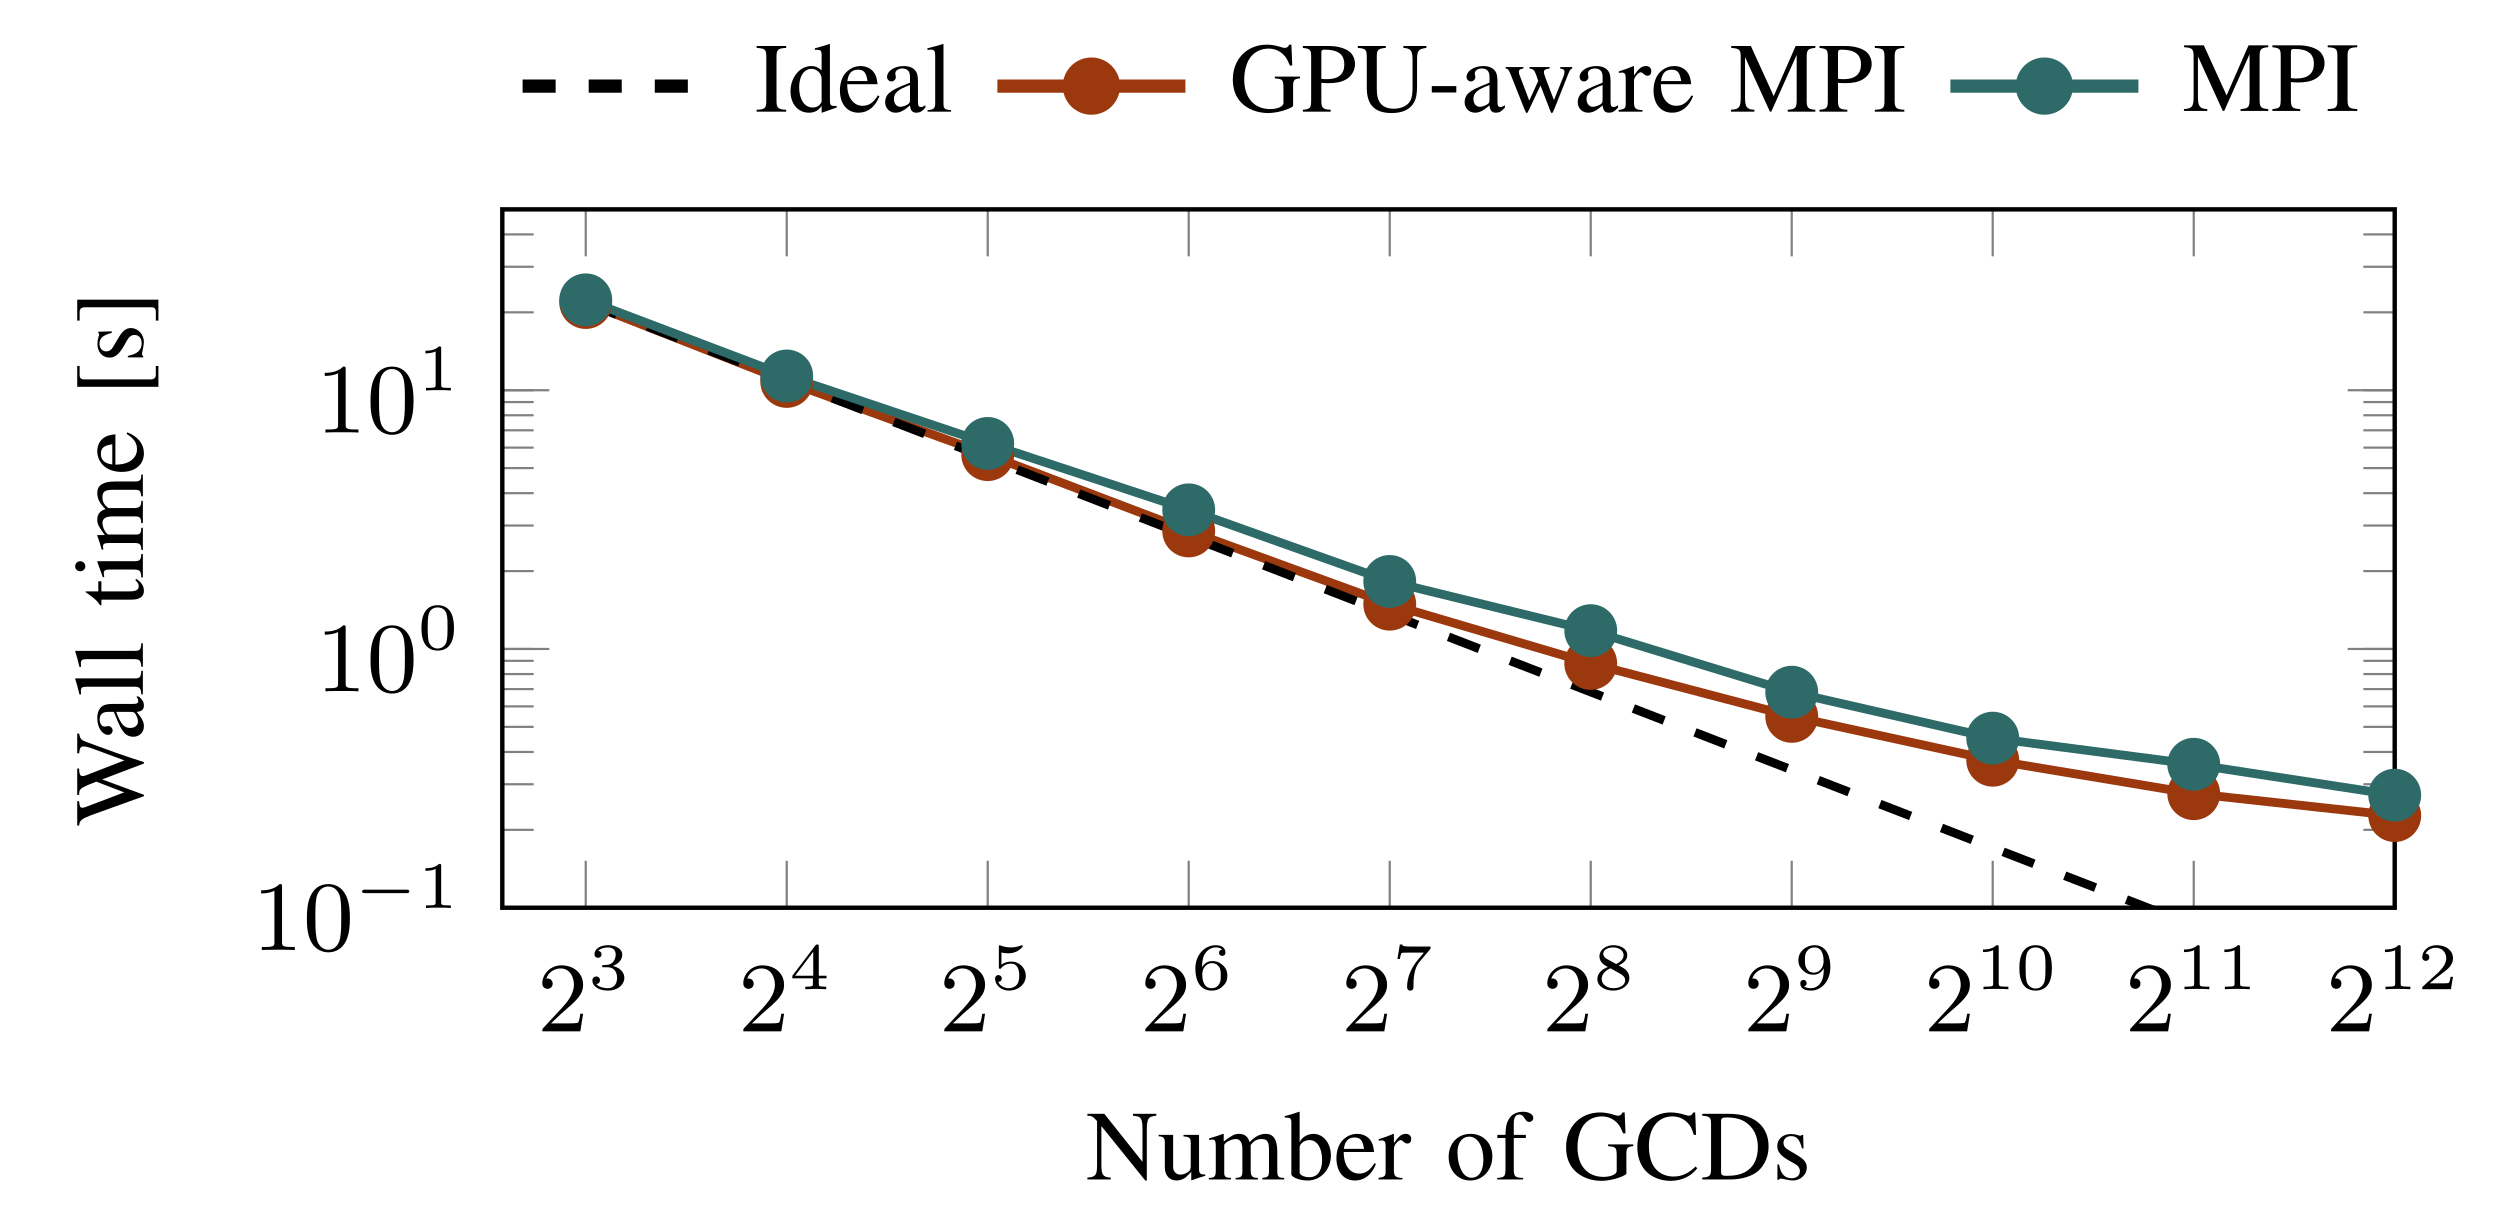 <?xml version="1.0" encoding="UTF-8"?>
<svg xmlns="http://www.w3.org/2000/svg" xmlns:xlink="http://www.w3.org/1999/xlink" width="226.128" height="110.13" viewBox="0 0 226.128 110.13">
<rect width="100%" height="100%" fill="white"/><defs>
<g>
<g id="glyph-0-0">
<path d="M 4.141 -1.594 L 3.891 -1.594 C 3.875 -1.469 3.797 -0.938 3.688 -0.797 C 3.625 -0.719 3.016 -0.719 2.828 -0.719 L 1.234 -0.719 L 2.125 -1.562 C 3.594 -2.828 4.141 -3.312 4.141 -4.219 C 4.141 -5.25 3.297 -5.969 2.188 -5.969 C 1.156 -5.969 0.453 -5.156 0.453 -4.344 C 0.453 -3.891 0.844 -3.844 0.922 -3.844 C 1.125 -3.844 1.391 -3.984 1.391 -4.312 C 1.391 -4.578 1.203 -4.781 0.922 -4.781 C 0.875 -4.781 0.859 -4.781 0.812 -4.766 C 1.031 -5.406 1.609 -5.688 2.094 -5.688 C 3 -5.688 3.312 -4.844 3.312 -4.219 C 3.312 -3.312 2.625 -2.562 2.203 -2.094 L 0.562 -0.328 C 0.453 -0.219 0.453 -0.203 0.453 0 L 3.891 0 Z M 4.141 -1.594 "/>
</g>
<g id="glyph-0-1">
<path d="M 2.719 -5.734 C 2.719 -5.953 2.719 -5.969 2.5 -5.969 C 1.938 -5.406 1.109 -5.406 0.828 -5.406 L 0.828 -5.125 C 1 -5.125 1.547 -5.125 2.031 -5.359 L 2.031 -0.719 C 2.031 -0.391 2.016 -0.281 1.172 -0.281 L 0.891 -0.281 L 0.891 0 C 1.203 -0.031 2.016 -0.031 2.375 -0.031 C 2.75 -0.031 3.547 -0.031 3.875 0 L 3.875 -0.281 L 3.594 -0.281 C 2.75 -0.281 2.719 -0.391 2.719 -0.719 Z M 2.719 -5.734 "/>
</g>
<g id="glyph-0-2">
<path d="M 4.25 -2.875 C 4.25 -3.469 4.219 -4.25 3.906 -4.922 C 3.5 -5.766 2.828 -5.969 2.312 -5.969 C 1.766 -5.969 1.078 -5.766 0.688 -4.891 C 0.406 -4.281 0.359 -3.547 0.359 -2.875 C 0.359 -2.281 0.375 -1.422 0.766 -0.703 C 1.188 0.047 1.891 0.203 2.297 0.203 C 2.875 0.203 3.547 -0.047 3.922 -0.875 C 4.188 -1.484 4.25 -2.156 4.25 -2.875 Z M 2.312 -0.031 C 2.031 -0.031 1.391 -0.156 1.219 -1.172 C 1.125 -1.688 1.125 -2.469 1.125 -2.984 C 1.125 -3.594 1.125 -4.297 1.234 -4.797 C 1.422 -5.594 1.984 -5.75 2.297 -5.75 C 2.641 -5.75 3.203 -5.562 3.375 -4.734 C 3.469 -4.25 3.469 -3.547 3.469 -2.984 C 3.469 -2.422 3.469 -1.672 3.375 -1.141 C 3.188 -0.109 2.531 -0.031 2.312 -0.031 Z M 2.312 -0.031 "/>
</g>
<g id="glyph-1-0">
<path d="M 1.766 -1.984 C 2.266 -1.984 2.609 -1.641 2.609 -1.031 C 2.609 -0.375 2.219 -0.094 1.781 -0.094 C 1.609 -0.094 1 -0.125 0.734 -0.469 C 0.969 -0.5 1.062 -0.656 1.062 -0.812 C 1.062 -1.016 0.922 -1.156 0.719 -1.156 C 0.562 -1.156 0.375 -1.047 0.375 -0.797 C 0.375 -0.203 1.031 0.125 1.797 0.125 C 2.688 0.125 3.266 -0.438 3.266 -1.031 C 3.266 -1.469 2.938 -1.938 2.219 -2.109 C 2.703 -2.266 3.078 -2.656 3.078 -3.141 C 3.078 -3.625 2.516 -3.984 1.797 -3.984 C 1.094 -3.984 0.562 -3.656 0.562 -3.172 C 0.562 -2.906 0.766 -2.844 0.891 -2.844 C 1.047 -2.844 1.203 -2.938 1.203 -3.156 C 1.203 -3.344 1.078 -3.453 0.906 -3.469 C 1.188 -3.781 1.734 -3.781 1.797 -3.781 C 2.094 -3.781 2.484 -3.641 2.484 -3.141 C 2.484 -2.812 2.297 -2.234 1.688 -2.203 C 1.578 -2.203 1.422 -2.188 1.375 -2.188 C 1.312 -2.172 1.25 -2.172 1.25 -2.078 C 1.25 -1.984 1.312 -1.984 1.406 -1.984 Z M 1.766 -1.984 "/>
</g>
<g id="glyph-1-1">
<path d="M 3.375 -0.984 L 3.375 -1.219 L 2.672 -1.219 L 2.672 -3.859 C 2.672 -4 2.672 -4.047 2.531 -4.047 C 2.422 -4.047 2.406 -4.016 2.359 -3.953 L 0.281 -1.219 L 0.281 -0.984 L 2.141 -0.984 L 2.141 -0.5 C 2.141 -0.312 2.141 -0.234 1.641 -0.234 L 1.453 -0.234 L 1.453 0 C 1.578 0 2.141 -0.031 2.406 -0.031 C 2.672 -0.031 3.234 0 3.344 0 L 3.344 -0.234 L 3.172 -0.234 C 2.672 -0.234 2.672 -0.312 2.672 -0.5 L 2.672 -0.984 Z M 2.172 -3.391 L 2.172 -1.219 L 0.531 -1.219 Z M 2.172 -3.391 "/>
</g>
<g id="glyph-1-2">
<path d="M 1.016 -3.328 C 1.219 -3.266 1.422 -3.25 1.625 -3.25 C 1.766 -3.25 2.094 -3.25 2.469 -3.453 C 2.578 -3.516 2.938 -3.766 2.938 -3.891 C 2.938 -3.969 2.891 -3.984 2.859 -3.984 C 2.844 -3.984 2.844 -3.984 2.766 -3.953 C 2.562 -3.875 2.25 -3.781 1.859 -3.781 C 1.562 -3.781 1.25 -3.844 0.969 -3.938 C 0.922 -3.969 0.891 -3.984 0.875 -3.984 C 0.781 -3.984 0.781 -3.906 0.781 -3.812 L 0.781 -2.016 C 0.781 -1.922 0.781 -1.844 0.891 -1.844 C 0.953 -1.844 0.969 -1.875 1 -1.922 C 1.156 -2.109 1.422 -2.312 1.891 -2.312 C 2.625 -2.312 2.625 -1.422 2.625 -1.234 C 2.625 -1 2.609 -0.656 2.406 -0.406 C 2.219 -0.188 1.938 -0.094 1.688 -0.094 C 1.281 -0.094 0.859 -0.312 0.719 -0.672 C 1.016 -0.672 1.047 -0.906 1.047 -0.969 C 1.047 -1.141 0.922 -1.281 0.734 -1.281 C 0.688 -1.281 0.438 -1.25 0.438 -0.953 C 0.438 -0.406 0.953 0.125 1.703 0.125 C 2.531 0.125 3.219 -0.453 3.219 -1.203 C 3.219 -1.891 2.672 -2.5 1.891 -2.5 C 1.516 -2.5 1.203 -2.375 1.016 -2.219 Z M 1.016 -3.328 "/>
</g>
<g id="glyph-1-3">
<path d="M 0.969 -1.984 C 0.984 -2.281 1 -2.781 1.203 -3.141 C 1.469 -3.609 1.859 -3.781 2.219 -3.781 C 2.359 -3.781 2.641 -3.766 2.781 -3.594 C 2.562 -3.547 2.516 -3.406 2.516 -3.297 C 2.516 -3.141 2.625 -3.016 2.812 -3.016 C 2.984 -3.016 3.094 -3.125 3.094 -3.312 C 3.094 -3.688 2.828 -3.984 2.219 -3.984 C 1.281 -3.984 0.375 -3.172 0.375 -1.891 C 0.375 -0.438 1.047 0.125 1.844 0.125 C 2.078 0.125 2.484 0.094 2.844 -0.266 C 3.047 -0.453 3.266 -0.688 3.266 -1.219 C 3.266 -1.422 3.25 -1.812 2.891 -2.141 C 2.672 -2.344 2.406 -2.547 1.906 -2.547 C 1.484 -2.547 1.172 -2.328 0.969 -1.984 Z M 1.844 -0.094 C 1 -0.094 1 -1.125 1 -1.359 C 1 -1.859 1.328 -2.359 1.875 -2.359 C 2.188 -2.359 2.359 -2.234 2.5 -2.047 C 2.672 -1.812 2.672 -1.531 2.672 -1.219 C 2.672 -0.812 2.656 -0.609 2.453 -0.359 C 2.312 -0.188 2.125 -0.094 1.844 -0.094 Z M 1.844 -0.094 "/>
</g>
<g id="glyph-1-4">
<path d="M 3.422 -3.609 C 3.469 -3.672 3.469 -3.688 3.469 -3.859 L 1.922 -3.859 C 1.688 -3.859 1.531 -3.859 1.297 -3.875 C 1.016 -3.891 0.938 -3.906 0.906 -4.047 L 0.688 -4.047 L 0.469 -2.734 L 0.688 -2.734 C 0.719 -2.859 0.766 -3.219 0.859 -3.281 C 0.906 -3.312 1.422 -3.312 1.516 -3.312 L 2.859 -3.312 C 2.797 -3.234 2.484 -2.844 2.328 -2.672 C 1.75 -1.969 1.344 -1.125 1.344 -0.219 C 1.344 -0.156 1.344 0.125 1.641 0.125 C 1.922 0.125 1.922 -0.156 1.922 -0.234 L 1.922 -0.391 C 1.922 -1.547 2.172 -2.125 2.469 -2.484 Z M 3.422 -3.609 "/>
</g>
<g id="glyph-1-5">
<path d="M 2.297 -2.156 C 2.75 -2.359 3.078 -2.656 3.078 -3.078 C 3.078 -3.672 2.453 -3.984 1.828 -3.984 C 1.156 -3.984 0.562 -3.578 0.562 -2.969 C 0.562 -2.594 0.812 -2.312 1.062 -2.156 C 1.125 -2.125 1.266 -2.047 1.328 -2.016 C 0.938 -1.859 0.375 -1.531 0.375 -0.922 C 0.375 -0.219 1.125 0.125 1.812 0.125 C 2.609 0.125 3.266 -0.359 3.266 -1.016 C 3.266 -1.438 3.016 -1.672 2.938 -1.766 C 2.812 -1.875 2.516 -2.047 2.297 -2.156 Z M 1.219 -2.75 C 1.203 -2.766 0.906 -2.922 0.906 -3.203 C 0.906 -3.594 1.375 -3.781 1.812 -3.781 C 2.281 -3.781 2.75 -3.531 2.75 -3.078 C 2.75 -2.609 2.25 -2.375 2.078 -2.281 Z M 1.562 -1.891 C 1.641 -1.844 2.281 -1.484 2.438 -1.406 C 2.562 -1.328 2.891 -1.156 2.891 -0.812 C 2.891 -0.328 2.344 -0.094 1.828 -0.094 C 1.281 -0.094 0.766 -0.406 0.766 -0.922 C 0.766 -1.438 1.234 -1.766 1.562 -1.891 Z M 1.562 -1.891 "/>
</g>
<g id="glyph-1-6">
<path d="M 2.672 -1.891 C 2.672 -1.438 2.641 -0.984 2.422 -0.625 C 2.266 -0.391 1.984 -0.094 1.516 -0.094 C 1.375 -0.094 1.047 -0.109 0.891 -0.266 C 1.078 -0.312 1.125 -0.438 1.125 -0.547 C 1.125 -0.703 1.016 -0.844 0.844 -0.844 C 0.672 -0.844 0.547 -0.719 0.547 -0.531 C 0.547 -0.047 1 0.125 1.516 0.125 C 2.438 0.125 3.266 -0.719 3.266 -1.969 C 3.266 -3.422 2.609 -3.984 1.844 -3.984 C 1.078 -3.984 0.375 -3.422 0.375 -2.641 C 0.375 -2.188 0.547 -1.938 0.766 -1.719 C 1.016 -1.469 1.312 -1.312 1.75 -1.312 C 2.266 -1.312 2.547 -1.656 2.672 -1.891 Z M 1.781 -1.5 C 1.406 -1.5 1.25 -1.688 1.156 -1.812 C 0.984 -2.047 0.969 -2.297 0.969 -2.641 C 0.969 -2.984 0.969 -3.219 1.172 -3.469 C 1.344 -3.672 1.531 -3.781 1.844 -3.781 C 2.656 -3.781 2.656 -2.766 2.656 -2.516 C 2.656 -1.984 2.297 -1.5 1.781 -1.5 Z M 1.781 -1.5 "/>
</g>
<g id="glyph-1-7">
<path d="M 2.141 -3.797 C 2.141 -3.984 2.125 -3.984 1.938 -3.984 C 1.547 -3.594 0.938 -3.594 0.719 -3.594 L 0.719 -3.359 C 0.875 -3.359 1.281 -3.359 1.641 -3.531 L 1.641 -0.516 C 1.641 -0.312 1.641 -0.234 1.016 -0.234 L 0.766 -0.234 L 0.766 0 C 1.094 -0.031 1.562 -0.031 1.891 -0.031 C 2.219 -0.031 2.688 -0.031 3.016 0 L 3.016 -0.234 L 2.766 -0.234 C 2.141 -0.234 2.141 -0.312 2.141 -0.516 Z M 2.141 -3.797 "/>
</g>
<g id="glyph-1-8">
<path d="M 3.297 -1.906 C 3.297 -2.344 3.297 -3.984 1.828 -3.984 C 0.359 -3.984 0.359 -2.344 0.359 -1.906 C 0.359 -1.484 0.359 0.125 1.828 0.125 C 3.297 0.125 3.297 -1.484 3.297 -1.906 Z M 1.828 -0.062 C 1.578 -0.062 1.172 -0.188 1.016 -0.688 C 0.922 -1.031 0.922 -1.609 0.922 -1.984 C 0.922 -2.391 0.922 -2.844 1.016 -3.172 C 1.156 -3.703 1.609 -3.781 1.828 -3.781 C 2.094 -3.781 2.5 -3.656 2.625 -3.203 C 2.719 -2.891 2.719 -2.453 2.719 -1.984 C 2.719 -1.609 2.719 -1 2.625 -0.672 C 2.453 -0.141 2.016 -0.062 1.828 -0.062 Z M 1.828 -0.062 "/>
</g>
<g id="glyph-1-9">
<path d="M 3.219 -1.125 L 3 -1.125 C 2.984 -1.031 2.922 -0.641 2.844 -0.578 C 2.797 -0.531 2.312 -0.531 2.219 -0.531 L 1.109 -0.531 L 1.875 -1.156 C 2.078 -1.328 2.609 -1.703 2.797 -1.891 C 2.969 -2.062 3.219 -2.375 3.219 -2.797 C 3.219 -3.547 2.547 -3.984 1.734 -3.984 C 0.969 -3.984 0.438 -3.469 0.438 -2.906 C 0.438 -2.609 0.688 -2.562 0.75 -2.562 C 0.906 -2.562 1.078 -2.672 1.078 -2.891 C 1.078 -3.016 1 -3.219 0.734 -3.219 C 0.875 -3.516 1.234 -3.75 1.656 -3.75 C 2.281 -3.75 2.609 -3.281 2.609 -2.797 C 2.609 -2.375 2.328 -1.938 1.922 -1.547 L 0.5 -0.25 C 0.438 -0.188 0.438 -0.188 0.438 0 L 3.031 0 Z M 3.219 -1.125 "/>
</g>
<g id="glyph-2-0">
<path d="M 4.766 -1.344 C 4.859 -1.344 5.016 -1.344 5.016 -1.5 C 5.016 -1.656 4.859 -1.656 4.766 -1.656 L 1 -1.656 C 0.891 -1.656 0.75 -1.656 0.75 -1.5 C 0.75 -1.344 0.891 -1.344 1 -1.344 Z M 4.766 -1.344 "/>
</g>
<g id="glyph-3-0">
<path d="M 5.484 0.094 L 5.484 -4.625 C 5.484 -5.156 5.578 -5.484 5.75 -5.609 C 5.875 -5.688 6 -5.734 6.344 -5.766 L 6.344 -5.938 L 4.234 -5.938 L 4.234 -5.766 C 4.578 -5.734 4.703 -5.703 4.828 -5.625 C 5.016 -5.5 5.094 -5.172 5.094 -4.625 L 5.094 -1.594 L 1.641 -5.938 L 0.109 -5.938 L 0.109 -5.766 C 0.5 -5.766 0.625 -5.688 0.984 -5.281 L 0.984 -1.312 C 0.984 -0.391 0.859 -0.219 0.109 -0.172 L 0.109 0 L 2.219 0 L 2.219 -0.172 C 1.531 -0.203 1.375 -0.406 1.375 -1.312 L 1.375 -4.828 L 5.344 0.094 Z M 5.484 0.094 "/>
</g>
<g id="glyph-3-1">
<path d="M 4.297 -0.453 L 4.25 -0.453 C 3.844 -0.453 3.734 -0.547 3.734 -0.953 L 3.734 -4.031 L 2.328 -4.031 L 2.328 -3.891 C 2.875 -3.859 2.984 -3.766 2.984 -3.312 L 2.984 -1.203 C 2.984 -0.953 2.938 -0.828 2.812 -0.734 C 2.578 -0.531 2.297 -0.438 2.031 -0.438 C 1.672 -0.438 1.391 -0.734 1.391 -1.109 L 1.391 -4.031 L 0.078 -4.031 L 0.078 -3.906 C 0.516 -3.891 0.641 -3.75 0.641 -3.344 L 0.641 -1.078 C 0.641 -0.375 1.062 0.094 1.719 0.094 C 2.047 0.094 2.406 -0.047 2.641 -0.297 L 3.031 -0.688 L 3.031 0.062 L 3.062 0.078 C 3.516 -0.094 3.844 -0.203 4.297 -0.328 Z M 4.297 -0.453 "/>
</g>
<g id="glyph-3-2">
<path d="M 0.172 -3.562 C 0.281 -3.594 0.359 -3.609 0.453 -3.609 C 0.688 -3.609 0.766 -3.469 0.766 -3.031 L 0.766 -0.766 C 0.766 -0.281 0.641 -0.141 0.141 -0.141 L 0.141 0 L 2.141 0 L 2.141 -0.141 C 1.656 -0.156 1.531 -0.25 1.531 -0.594 L 1.531 -3.125 C 1.531 -3.141 1.594 -3.234 1.656 -3.297 C 1.891 -3.5 2.266 -3.656 2.578 -3.656 C 2.984 -3.656 3.172 -3.344 3.172 -2.719 L 3.172 -0.766 C 3.172 -0.266 3.078 -0.172 2.562 -0.141 L 2.562 0 L 4.578 0 L 4.578 -0.141 C 4.062 -0.141 3.922 -0.297 3.922 -0.859 L 3.922 -3.109 C 4.203 -3.5 4.5 -3.656 4.906 -3.656 C 5.422 -3.656 5.578 -3.422 5.578 -2.672 L 5.578 -0.781 C 5.578 -0.266 5.5 -0.203 4.984 -0.141 L 4.984 0 L 6.953 0 L 6.953 -0.141 L 6.719 -0.156 C 6.453 -0.172 6.328 -0.328 6.328 -0.688 L 6.328 -2.531 C 6.328 -3.594 5.984 -4.125 5.297 -4.125 C 4.766 -4.125 4.312 -3.891 3.828 -3.375 C 3.672 -3.891 3.359 -4.125 2.875 -4.125 C 2.484 -4.125 2.234 -4 1.484 -3.438 L 1.484 -4.109 L 1.422 -4.125 C 0.969 -3.953 0.656 -3.859 0.172 -3.719 Z M 0.172 -3.562 "/>
</g>
<g id="glyph-3-3">
<path d="M 1.375 -6.109 L 1.328 -6.125 C 0.953 -5.984 0.703 -5.922 0.281 -5.797 L 0.031 -5.734 L 0.031 -5.594 C 0.078 -5.594 0.109 -5.594 0.172 -5.594 C 0.531 -5.594 0.625 -5.516 0.625 -5.141 L 0.625 -0.484 C 0.625 -0.203 1.375 0.094 2.094 0.094 C 3.281 0.094 4.203 -0.891 4.203 -2.172 C 4.203 -3.281 3.516 -4.125 2.625 -4.125 C 2.078 -4.125 1.547 -3.797 1.375 -3.359 Z M 1.375 -2.891 C 1.375 -3.234 1.797 -3.562 2.266 -3.562 C 2.953 -3.562 3.406 -2.859 3.406 -1.766 C 3.406 -0.766 2.984 -0.203 2.25 -0.203 C 1.781 -0.203 1.375 -0.406 1.375 -0.625 Z M 1.375 -2.891 "/>
</g>
<g id="glyph-3-4">
<path d="M 3.656 -1.469 C 3.234 -0.797 2.844 -0.531 2.266 -0.531 C 1.766 -0.531 1.375 -0.797 1.109 -1.297 C 0.953 -1.641 0.891 -1.938 0.875 -2.484 L 3.625 -2.484 C 3.562 -3.062 3.469 -3.328 3.25 -3.609 C 2.984 -3.938 2.562 -4.125 2.094 -4.125 C 1.656 -4.125 1.234 -3.969 0.891 -3.656 C 0.469 -3.297 0.219 -2.656 0.219 -1.922 C 0.219 -0.688 0.875 0.094 1.906 0.094 C 2.75 0.094 3.422 -0.438 3.797 -1.406 Z M 0.891 -2.766 C 0.984 -3.469 1.297 -3.797 1.844 -3.797 C 2.391 -3.797 2.594 -3.547 2.719 -2.766 Z M 0.891 -2.766 "/>
</g>
<g id="glyph-3-5">
<path d="M 0.062 -3.5 C 0.188 -3.531 0.266 -3.531 0.375 -3.531 C 0.594 -3.531 0.688 -3.391 0.688 -3 L 0.688 -0.75 C 0.688 -0.312 0.625 -0.234 0.047 -0.141 L 0.047 0 L 2.203 0 L 2.203 -0.141 C 1.594 -0.156 1.438 -0.297 1.438 -0.812 L 1.438 -2.828 C 1.438 -3.109 1.828 -3.562 2.062 -3.562 C 2.109 -3.562 2.203 -3.516 2.297 -3.422 C 2.438 -3.297 2.531 -3.25 2.656 -3.25 C 2.875 -3.25 3 -3.406 3 -3.656 C 3 -3.953 2.812 -4.125 2.516 -4.125 C 2.141 -4.125 1.875 -3.922 1.438 -3.281 L 1.438 -4.109 L 1.391 -4.125 C 0.922 -3.922 0.594 -3.812 0.062 -3.641 Z M 0.062 -3.5 "/>
</g>
<g id="glyph-3-6">
<path d="M 2.25 -4.125 C 1.078 -4.125 0.266 -3.266 0.266 -2.031 C 0.266 -0.812 1.094 0.094 2.219 0.094 C 3.359 0.094 4.219 -0.859 4.219 -2.094 C 4.219 -3.281 3.391 -4.125 2.25 -4.125 Z M 2.125 -3.875 C 2.875 -3.875 3.406 -3.016 3.406 -1.781 C 3.406 -0.766 3 -0.156 2.328 -0.156 C 1.984 -0.156 1.656 -0.375 1.469 -0.734 C 1.203 -1.203 1.062 -1.828 1.062 -2.469 C 1.062 -3.312 1.484 -3.875 2.125 -3.875 Z M 2.125 -3.875 "/>
</g>
<g id="glyph-3-7">
<path d="M 2.766 -4.031 L 1.672 -4.031 L 1.672 -5.078 C 1.672 -5.594 1.844 -5.875 2.172 -5.875 C 2.375 -5.875 2.5 -5.781 2.656 -5.531 C 2.797 -5.297 2.906 -5.203 3.062 -5.203 C 3.266 -5.203 3.438 -5.359 3.438 -5.562 C 3.438 -5.891 3.047 -6.125 2.5 -6.125 C 1.953 -6.125 1.469 -5.891 1.234 -5.469 C 1 -5.078 0.938 -4.75 0.922 -4.031 L 0.188 -4.031 L 0.188 -3.75 L 0.922 -3.75 L 0.922 -0.938 C 0.922 -0.281 0.828 -0.172 0.172 -0.141 L 0.172 0 L 2.516 0 L 2.516 -0.141 C 1.781 -0.156 1.672 -0.266 1.672 -0.938 L 1.672 -3.75 L 2.766 -3.75 Z M 2.766 -4.031 "/>
</g>
<g id="glyph-3-8">
<path d="M 6.359 -3.172 L 4.078 -3.172 L 4.078 -3.016 C 4.453 -2.984 4.562 -2.953 4.672 -2.891 C 4.812 -2.812 4.859 -2.594 4.859 -2.219 L 4.859 -0.766 C 4.859 -0.469 4.312 -0.234 3.672 -0.234 C 2.203 -0.234 1.312 -1.25 1.312 -2.922 C 1.312 -3.766 1.562 -4.578 1.953 -5.016 C 2.344 -5.469 2.906 -5.703 3.516 -5.703 C 4.016 -5.703 4.453 -5.531 4.812 -5.203 C 5.078 -4.953 5.219 -4.719 5.438 -4.172 L 5.656 -4.172 L 5.578 -6.062 L 5.375 -6.062 C 5.328 -5.891 5.172 -5.766 4.984 -5.766 C 4.891 -5.766 4.75 -5.797 4.578 -5.859 C 4.172 -5.984 3.766 -6.062 3.359 -6.062 C 1.562 -6.062 0.281 -4.75 0.281 -2.922 C 0.281 -2.031 0.531 -1.359 1.031 -0.828 C 1.625 -0.219 2.5 0.125 3.484 0.125 C 4.25 0.125 5.375 -0.188 5.734 -0.5 L 5.734 -2.328 C 5.734 -2.859 5.844 -2.969 6.359 -3.016 Z M 6.359 -3.172 "/>
</g>
<g id="glyph-3-9">
<path d="M 5.562 -4.031 L 5.484 -6.062 L 5.297 -6.062 C 5.234 -5.875 5.094 -5.766 4.922 -5.766 C 4.828 -5.766 4.703 -5.797 4.562 -5.844 C 4.125 -5.984 3.672 -6.062 3.25 -6.062 C 2.516 -6.062 1.781 -5.781 1.219 -5.297 C 0.594 -4.734 0.25 -3.906 0.25 -2.922 C 0.25 -2.078 0.516 -1.312 0.984 -0.797 C 1.516 -0.219 2.344 0.125 3.234 0.125 C 4.25 0.125 5.125 -0.281 5.672 -1.016 L 5.516 -1.172 C 4.859 -0.531 4.266 -0.266 3.516 -0.266 C 2.953 -0.266 2.453 -0.453 2.062 -0.797 C 1.562 -1.234 1.297 -2.031 1.297 -3.031 C 1.297 -4.656 2.125 -5.703 3.422 -5.703 C 3.938 -5.703 4.406 -5.516 4.766 -5.156 C 5.047 -4.875 5.188 -4.625 5.359 -4.031 Z M 5.562 -4.031 "/>
</g>
<g id="glyph-3-10">
<path d="M 0.938 -0.984 C 0.938 -0.328 0.828 -0.219 0.141 -0.172 L 0.141 0 L 2.688 0 C 3.734 0 4.672 -0.297 5.234 -0.797 C 5.812 -1.328 6.141 -2.125 6.141 -3 C 6.141 -3.797 5.875 -4.5 5.375 -5 C 4.766 -5.609 3.797 -5.938 2.562 -5.938 L 0.141 -5.938 L 0.141 -5.766 C 0.859 -5.703 0.938 -5.625 0.938 -4.953 Z M 1.844 -5.25 C 1.844 -5.531 1.953 -5.609 2.312 -5.609 C 3.078 -5.609 3.672 -5.469 4.094 -5.156 C 4.797 -4.672 5.172 -3.906 5.172 -2.938 C 5.172 -1.875 4.797 -1.125 4.078 -0.703 C 3.609 -0.438 3.094 -0.328 2.312 -0.328 C 1.953 -0.328 1.844 -0.406 1.844 -0.703 Z M 1.844 -5.25 "/>
</g>
<g id="glyph-3-11">
<path d="M 2.828 -2.812 L 2.797 -4.031 L 2.688 -4.031 L 2.672 -4.016 C 2.594 -3.953 2.578 -3.953 2.547 -3.953 C 2.5 -3.953 2.406 -3.969 2.312 -4.016 C 2.109 -4.078 1.906 -4.109 1.672 -4.109 C 0.969 -4.109 0.453 -3.656 0.453 -3.016 C 0.453 -2.516 0.75 -2.156 1.5 -1.719 L 2.031 -1.422 C 2.344 -1.25 2.5 -1.031 2.5 -0.75 C 2.5 -0.359 2.203 -0.109 1.75 -0.109 C 1.438 -0.109 1.172 -0.219 1 -0.422 C 0.812 -0.641 0.719 -0.859 0.609 -1.359 L 0.469 -1.359 L 0.469 0.031 L 0.578 0.031 C 0.641 -0.047 0.688 -0.078 0.797 -0.078 C 0.875 -0.078 1 -0.047 1.203 0 C 1.453 0.047 1.688 0.094 1.859 0.094 C 2.547 0.094 3.125 -0.438 3.125 -1.062 C 3.125 -1.5 2.906 -1.797 2.375 -2.125 L 1.406 -2.703 C 1.141 -2.844 1.016 -3.062 1.016 -3.312 C 1.016 -3.672 1.297 -3.922 1.703 -3.922 C 2.219 -3.922 2.484 -3.609 2.688 -2.812 Z M 2.828 -2.812 "/>
</g>
<g id="glyph-3-12">
<path d="M 1.031 -0.984 C 1.031 -0.312 0.922 -0.203 0.156 -0.172 L 0.156 0 L 2.828 0 L 2.828 -0.172 C 2.094 -0.203 1.953 -0.328 1.953 -0.984 L 1.953 -4.953 C 1.953 -5.609 2.078 -5.734 2.828 -5.766 L 2.828 -5.938 L 0.156 -5.938 L 0.156 -5.766 C 0.922 -5.719 1.031 -5.625 1.031 -4.953 Z M 1.031 -0.984 "/>
</g>
<g id="glyph-3-13">
<path d="M 3.078 0.094 L 4.406 -0.375 L 4.406 -0.516 C 4.25 -0.516 4.219 -0.516 4.203 -0.516 C 3.875 -0.516 3.797 -0.609 3.797 -1.016 L 3.797 -6.109 L 3.766 -6.125 C 3.328 -5.969 3.016 -5.891 2.438 -5.734 L 2.438 -5.594 C 2.516 -5.594 2.562 -5.594 2.641 -5.594 C 2.969 -5.594 3.047 -5.5 3.047 -5.141 L 3.047 -3.734 C 2.703 -4.031 2.469 -4.125 2.109 -4.125 C 1.078 -4.125 0.234 -3.109 0.234 -1.844 C 0.234 -0.688 0.922 0.094 1.906 0.094 C 2.406 0.094 2.75 -0.094 3.047 -0.516 L 3.047 0.062 Z M 3.047 -0.922 C 3.047 -0.859 2.984 -0.75 2.891 -0.641 C 2.734 -0.469 2.516 -0.375 2.25 -0.375 C 1.5 -0.375 1.016 -1.094 1.016 -2.203 C 1.016 -3.203 1.453 -3.875 2.141 -3.875 C 2.609 -3.875 3.047 -3.453 3.047 -2.984 Z M 3.047 -0.922 "/>
</g>
<g id="glyph-3-14">
<path d="M 3.969 -0.594 C 3.812 -0.469 3.703 -0.422 3.562 -0.422 C 3.359 -0.422 3.297 -0.547 3.297 -0.938 L 3.297 -2.688 C 3.297 -3.156 3.25 -3.422 3.125 -3.625 C 2.922 -3.953 2.531 -4.125 2.016 -4.125 C 1.172 -4.125 0.5 -3.688 0.5 -3.125 C 0.5 -2.922 0.688 -2.734 0.891 -2.734 C 1.109 -2.734 1.297 -2.922 1.297 -3.109 C 1.297 -3.141 1.281 -3.188 1.281 -3.25 C 1.25 -3.344 1.25 -3.406 1.25 -3.469 C 1.25 -3.719 1.531 -3.906 1.891 -3.906 C 2.328 -3.906 2.578 -3.656 2.578 -3.172 L 2.578 -2.625 C 1.188 -2.062 1.047 -1.984 0.656 -1.656 C 0.453 -1.469 0.328 -1.172 0.328 -0.875 C 0.328 -0.312 0.719 0.094 1.281 0.094 C 1.672 0.094 2.031 -0.094 2.578 -0.562 C 2.625 -0.094 2.797 0.094 3.156 0.094 C 3.469 0.094 3.656 -0.016 3.969 -0.359 Z M 2.578 -1.109 C 2.578 -0.828 2.531 -0.75 2.344 -0.641 C 2.125 -0.516 1.875 -0.438 1.688 -0.438 C 1.375 -0.438 1.125 -0.734 1.125 -1.125 L 1.125 -1.156 C 1.125 -1.688 1.484 -2.016 2.578 -2.406 Z M 2.578 -1.109 "/>
</g>
<g id="glyph-3-15">
<path d="M 0.172 -5.594 L 0.219 -5.594 C 0.328 -5.594 0.438 -5.609 0.5 -5.609 C 0.797 -5.609 0.875 -5.484 0.875 -5.062 L 0.875 -0.781 C 0.875 -0.297 0.75 -0.172 0.188 -0.141 L 0.188 0 L 2.312 0 L 2.312 -0.141 C 1.734 -0.172 1.625 -0.266 1.625 -0.75 L 1.625 -6.109 L 1.594 -6.125 C 1.125 -5.969 0.797 -5.891 0.172 -5.734 Z M 0.172 -5.594 "/>
</g>
<g id="glyph-3-16">
<path d="M 1.812 -2.609 C 2.047 -2.594 2.203 -2.578 2.438 -2.578 C 3.125 -2.578 3.609 -2.672 4 -2.891 C 4.531 -3.172 4.859 -3.719 4.859 -4.312 C 4.859 -4.688 4.734 -5.031 4.5 -5.297 C 4.141 -5.688 3.359 -5.938 2.516 -5.938 L 0.141 -5.938 L 0.141 -5.766 C 0.812 -5.688 0.891 -5.609 0.891 -4.953 L 0.891 -1.078 C 0.891 -0.328 0.828 -0.234 0.141 -0.172 L 0.141 0 L 2.656 0 L 2.656 -0.172 C 1.953 -0.203 1.812 -0.328 1.812 -0.984 Z M 1.812 -5.297 C 1.812 -5.547 1.875 -5.609 2.109 -5.609 C 3.328 -5.609 3.891 -5.188 3.891 -4.266 C 3.891 -3.391 3.359 -2.938 2.328 -2.938 C 2.141 -2.938 2.016 -2.953 1.812 -2.969 Z M 1.812 -5.297 "/>
</g>
<g id="glyph-3-17">
<path d="M 5.484 -4.625 C 5.484 -5.531 5.594 -5.672 6.328 -5.766 L 6.328 -5.938 L 4.25 -5.938 L 4.25 -5.766 C 4.938 -5.719 5.078 -5.516 5.078 -4.625 L 5.078 -2.203 C 5.078 -1.594 5.016 -1.25 4.875 -0.984 C 4.641 -0.547 4.062 -0.266 3.391 -0.266 C 2.75 -0.266 2.312 -0.484 2.078 -0.906 C 1.906 -1.188 1.844 -1.531 1.844 -2.094 L 1.844 -4.953 C 1.844 -5.609 1.953 -5.703 2.656 -5.766 L 2.656 -5.938 L 0.125 -5.938 L 0.125 -5.766 C 0.828 -5.719 0.938 -5.609 0.938 -4.953 L 0.938 -2.156 C 0.938 -0.609 1.656 0.125 3.188 0.125 C 4.156 0.125 4.828 -0.188 5.188 -0.797 C 5.406 -1.172 5.484 -1.594 5.484 -2.281 Z M 5.484 -4.625 "/>
</g>
<g id="glyph-3-18">
<path d="M 0.344 -2.312 L 0.344 -1.734 L 2.562 -1.734 L 2.562 -2.312 Z M 0.344 -2.312 "/>
</g>
<g id="glyph-3-19">
<path d="M 5.125 -4.031 L 5.125 -3.906 C 5.422 -3.844 5.516 -3.781 5.516 -3.625 C 5.516 -3.484 5.469 -3.281 5.359 -3.031 L 4.562 -1.047 L 3.797 -3.047 C 3.656 -3.469 3.656 -3.469 3.656 -3.578 C 3.656 -3.781 3.75 -3.844 4.172 -3.906 L 4.172 -4.031 L 2.344 -4.031 L 2.344 -3.906 C 2.688 -3.859 2.797 -3.766 2.969 -3.281 C 3.031 -3.109 3.094 -2.938 3.141 -2.781 L 2.328 -1 L 1.438 -3.344 C 1.406 -3.422 1.391 -3.516 1.391 -3.609 C 1.391 -3.797 1.5 -3.859 1.797 -3.906 L 1.797 -4.031 L 0.188 -4.031 L 0.188 -3.906 C 0.391 -3.891 0.469 -3.797 0.656 -3.344 L 1.875 -0.266 C 1.984 0 2.047 0.125 2.109 0.125 C 2.156 0.125 2.219 0.016 2.328 -0.219 L 3.344 -2.375 L 4.156 -0.266 C 4.281 0.078 4.312 0.125 4.375 0.125 C 4.438 0.125 4.469 0.047 4.625 -0.312 L 5.859 -3.422 C 6.016 -3.797 6.047 -3.844 6.219 -3.906 L 6.219 -4.031 Z M 5.125 -4.031 "/>
</g>
<g id="glyph-3-20">
<path d="M 6.047 -5.141 L 6.047 -1.078 C 6.047 -0.328 5.938 -0.219 5.234 -0.172 L 5.234 0 L 7.734 0 L 7.734 -0.172 C 7.078 -0.219 6.953 -0.344 6.953 -0.984 L 6.953 -4.953 C 6.953 -5.594 7.078 -5.719 7.734 -5.766 L 7.734 -5.938 L 5.953 -5.938 L 3.969 -1.406 L 1.906 -5.938 L 0.125 -5.938 L 0.125 -5.766 C 0.859 -5.719 0.984 -5.609 0.984 -4.953 L 0.984 -1.312 C 0.984 -0.391 0.859 -0.219 0.109 -0.172 L 0.109 0 L 2.219 0 L 2.219 -0.172 C 1.531 -0.203 1.375 -0.406 1.375 -1.312 L 1.375 -4.938 L 3.625 0 L 3.75 0 Z M 6.047 -5.141 "/>
</g>
<g id="glyph-4-0">
<path d="M -5.938 -8.359 L -5.938 -6.578 L -5.766 -6.578 C -5.719 -7.047 -5.625 -7.203 -5.375 -7.203 C -5.188 -7.203 -4.953 -7.141 -4.703 -7.062 L -1.672 -5.938 L -4.734 -4.75 C -4.766 -4.734 -4.969 -4.656 -5 -4.641 C -5.188 -4.562 -5.359 -4.516 -5.453 -4.516 C -5.672 -4.516 -5.766 -4.719 -5.766 -5.203 L -5.938 -5.203 L -5.938 -2.812 L -5.766 -2.812 C -5.766 -3.312 -5.672 -3.406 -4.953 -3.719 L -4.219 -4.016 L -1.688 -3.047 L -5.062 -1.766 C -5.234 -1.688 -5.375 -1.656 -5.484 -1.656 C -5.672 -1.656 -5.734 -1.781 -5.766 -2.25 L -5.938 -2.25 L -5.938 -0.047 L -5.766 -0.047 C -5.719 -0.5 -5.562 -0.641 -4.719 -0.969 L 0.094 -2.703 L 0.094 -2.828 L -3.688 -4.219 L 0.094 -5.656 L 0.094 -5.781 C -2.25 -6.547 -2.5 -6.641 -5.125 -7.609 C -5.594 -7.781 -5.672 -7.891 -5.766 -8.359 Z M -5.938 -8.359 "/>
</g>
<g id="glyph-4-1">
<path d="M -0.594 -3.969 C -0.469 -3.812 -0.422 -3.703 -0.422 -3.562 C -0.422 -3.359 -0.547 -3.297 -0.938 -3.297 L -2.688 -3.297 C -3.156 -3.297 -3.422 -3.25 -3.625 -3.125 C -3.953 -2.922 -4.125 -2.531 -4.125 -2.016 C -4.125 -1.172 -3.688 -0.5 -3.125 -0.5 C -2.922 -0.5 -2.734 -0.688 -2.734 -0.891 C -2.734 -1.109 -2.922 -1.297 -3.109 -1.297 C -3.141 -1.297 -3.188 -1.281 -3.25 -1.281 C -3.344 -1.25 -3.406 -1.25 -3.469 -1.25 C -3.719 -1.25 -3.906 -1.531 -3.906 -1.891 C -3.906 -2.328 -3.656 -2.578 -3.172 -2.578 L -2.625 -2.578 C -2.062 -1.188 -1.984 -1.047 -1.656 -0.656 C -1.469 -0.453 -1.172 -0.328 -0.875 -0.328 C -0.312 -0.328 0.094 -0.719 0.094 -1.281 C 0.094 -1.672 -0.094 -2.031 -0.562 -2.578 C -0.094 -2.625 0.094 -2.797 0.094 -3.156 C 0.094 -3.469 -0.016 -3.656 -0.359 -3.969 Z M -1.109 -2.578 C -0.828 -2.578 -0.75 -2.531 -0.641 -2.344 C -0.516 -2.125 -0.438 -1.875 -0.438 -1.688 C -0.438 -1.375 -0.734 -1.125 -1.125 -1.125 L -1.156 -1.125 C -1.688 -1.125 -2.016 -1.484 -2.406 -2.578 Z M -1.109 -2.578 "/>
</g>
<g id="glyph-4-2">
<path d="M -5.594 -0.172 L -5.594 -0.219 C -5.594 -0.328 -5.609 -0.438 -5.609 -0.5 C -5.609 -0.797 -5.484 -0.875 -5.062 -0.875 L -0.781 -0.875 C -0.297 -0.875 -0.172 -0.75 -0.141 -0.188 L 0 -0.188 L 0 -2.312 L -0.141 -2.312 C -0.172 -1.734 -0.266 -1.625 -0.75 -1.625 L -6.109 -1.625 L -6.125 -1.594 C -5.969 -1.125 -5.891 -0.797 -5.734 -0.172 Z M -5.594 -0.172 "/>
</g>
<g id="glyph-4-3">
<path d="M -4.031 -2.281 L -4.031 -1.375 L -5.078 -1.375 C -5.172 -1.375 -5.188 -1.375 -5.188 -1.312 C -5.109 -1.25 -5.031 -1.203 -4.938 -1.141 C -4.453 -0.797 -4.016 -0.406 -3.984 -0.266 C -3.922 -0.172 -3.859 -0.109 -3.812 -0.109 C -3.781 -0.109 -3.766 -0.125 -3.75 -0.156 L -3.75 -0.625 L -1.047 -0.625 C -0.297 -0.625 0.094 -0.891 0.094 -1.422 C 0.094 -1.859 -0.125 -2.203 -0.594 -2.5 L -0.688 -2.391 C -0.469 -2.203 -0.375 -2.047 -0.375 -1.844 C -0.375 -1.516 -0.625 -1.375 -1.188 -1.375 L -3.75 -1.375 L -3.75 -2.281 Z M -4.031 -2.281 "/>
</g>
<g id="glyph-4-4">
<path d="M -4.125 -1.562 L -3.625 -0.172 L -3.5 -0.172 L -3.5 -0.25 C -3.531 -0.359 -3.531 -0.469 -3.531 -0.562 C -3.531 -0.766 -3.391 -0.859 -3 -0.859 L -0.922 -0.859 C -0.266 -0.859 -0.172 -0.766 -0.141 -0.141 L 0 -0.141 L 0 -2.266 L -0.141 -2.266 C -0.172 -1.672 -0.266 -1.609 -0.922 -1.609 L -4.094 -1.609 Z M -6.125 -1.141 C -6.125 -0.906 -5.922 -0.703 -5.672 -0.703 C -5.422 -0.703 -5.203 -0.891 -5.203 -1.141 C -5.203 -1.406 -5.406 -1.609 -5.672 -1.609 C -5.922 -1.609 -6.125 -1.406 -6.125 -1.141 Z M -6.125 -1.141 "/>
</g>
<g id="glyph-4-5">
<path d="M -3.562 -0.172 C -3.594 -0.281 -3.609 -0.359 -3.609 -0.453 C -3.609 -0.688 -3.469 -0.766 -3.031 -0.766 L -0.766 -0.766 C -0.281 -0.766 -0.141 -0.641 -0.141 -0.141 L 0 -0.141 L 0 -2.141 L -0.141 -2.141 C -0.156 -1.656 -0.25 -1.531 -0.594 -1.531 L -3.125 -1.531 C -3.141 -1.531 -3.234 -1.594 -3.297 -1.656 C -3.5 -1.891 -3.656 -2.266 -3.656 -2.578 C -3.656 -2.984 -3.344 -3.172 -2.719 -3.172 L -0.766 -3.172 C -0.266 -3.172 -0.172 -3.078 -0.141 -2.562 L 0 -2.562 L 0 -4.578 L -0.141 -4.578 C -0.141 -4.062 -0.297 -3.922 -0.859 -3.922 L -3.109 -3.922 C -3.5 -4.203 -3.656 -4.5 -3.656 -4.906 C -3.656 -5.422 -3.422 -5.578 -2.672 -5.578 L -0.781 -5.578 C -0.266 -5.578 -0.203 -5.5 -0.141 -4.984 L 0 -4.984 L 0 -6.953 L -0.141 -6.953 L -0.156 -6.719 C -0.172 -6.453 -0.328 -6.328 -0.688 -6.328 L -2.531 -6.328 C -3.594 -6.328 -4.125 -5.984 -4.125 -5.297 C -4.125 -4.766 -3.891 -4.312 -3.375 -3.828 C -3.891 -3.672 -4.125 -3.359 -4.125 -2.875 C -4.125 -2.484 -4 -2.234 -3.438 -1.484 L -4.109 -1.484 L -4.125 -1.422 C -3.953 -0.969 -3.859 -0.656 -3.719 -0.172 Z M -3.562 -0.172 "/>
</g>
<g id="glyph-4-6">
<path d="M -1.469 -3.656 C -0.797 -3.234 -0.531 -2.844 -0.531 -2.266 C -0.531 -1.766 -0.797 -1.375 -1.297 -1.109 C -1.641 -0.953 -1.938 -0.891 -2.484 -0.875 L -2.484 -3.625 C -3.062 -3.562 -3.328 -3.469 -3.609 -3.25 C -3.938 -2.984 -4.125 -2.562 -4.125 -2.094 C -4.125 -1.656 -3.969 -1.234 -3.656 -0.891 C -3.297 -0.469 -2.656 -0.219 -1.922 -0.219 C -0.688 -0.219 0.094 -0.875 0.094 -1.906 C 0.094 -2.75 -0.438 -3.422 -1.406 -3.797 Z M -2.766 -0.891 C -3.469 -0.984 -3.797 -1.297 -3.797 -1.844 C -3.797 -2.391 -3.547 -2.594 -2.766 -2.719 Z M -2.766 -0.891 "/>
</g>
<g id="glyph-4-7">
<path d="M 1.172 -2.688 L 1.172 -1.906 C 1.172 -1.609 1.016 -1.469 0.703 -1.469 L -5.312 -1.469 C -5.594 -1.469 -5.719 -1.594 -5.719 -1.875 L -5.719 -2.688 L -5.938 -2.688 L -5.938 -0.797 L 1.406 -0.797 L 1.406 -2.688 Z M 1.172 -2.688 "/>
</g>
<g id="glyph-4-8">
<path d="M -2.812 -2.828 L -4.031 -2.797 L -4.031 -2.688 L -4.016 -2.672 C -3.953 -2.594 -3.953 -2.578 -3.953 -2.547 C -3.953 -2.5 -3.969 -2.406 -4.016 -2.312 C -4.078 -2.109 -4.109 -1.906 -4.109 -1.672 C -4.109 -0.969 -3.656 -0.453 -3.016 -0.453 C -2.516 -0.453 -2.156 -0.75 -1.719 -1.5 L -1.422 -2.031 C -1.25 -2.344 -1.031 -2.5 -0.75 -2.5 C -0.359 -2.5 -0.109 -2.203 -0.109 -1.75 C -0.109 -1.438 -0.219 -1.172 -0.422 -1 C -0.641 -0.812 -0.859 -0.719 -1.359 -0.609 L -1.359 -0.469 L 0.031 -0.469 L 0.031 -0.578 C -0.047 -0.641 -0.078 -0.688 -0.078 -0.797 C -0.078 -0.875 -0.047 -1 0 -1.203 C 0.047 -1.453 0.094 -1.688 0.094 -1.859 C 0.094 -2.547 -0.438 -3.125 -1.062 -3.125 C -1.5 -3.125 -1.797 -2.906 -2.125 -2.375 L -2.703 -1.406 C -2.844 -1.141 -3.062 -1.016 -3.312 -1.016 C -3.672 -1.016 -3.922 -1.297 -3.922 -1.703 C -3.922 -2.219 -3.609 -2.484 -2.812 -2.688 Z M -2.812 -2.828 "/>
</g>
<g id="glyph-4-9">
<path d="M 1.172 -0.312 L 1.406 -0.312 L 1.406 -2.203 L -5.938 -2.203 L -5.938 -0.312 L -5.719 -0.312 L -5.719 -1.078 C -5.719 -1.375 -5.562 -1.516 -5.25 -1.516 L 0.781 -1.516 C 1.062 -1.516 1.172 -1.391 1.172 -1.109 Z M 1.172 -0.312 "/>
</g>
</g>
<clipPath id="clip-0">
<path clip-rule="nonzero" d="M 45.434 18.938 L 216.605 18.938 L 216.605 82.105 L 45.434 82.105 Z M 45.434 18.938 "/>
</clipPath>
<clipPath id="clip-1">
<path clip-rule="nonzero" d="M 203 60 L 226.129 60 L 226.129 88 L 203 88 Z M 203 60 "/>
</clipPath>
<clipPath id="clip-2">
<path clip-rule="nonzero" d="M 203 58 L 226.129 58 L 226.129 86 L 203 86 Z M 203 58 "/>
</clipPath>
</defs>
<path fill="none" stroke-width="0.199" stroke-linecap="butt" stroke-linejoin="miter" stroke="rgb(50%, 50%, 50%)" stroke-opacity="1" stroke-miterlimit="10" d="M 54.541 -23.404 L 54.541 -19.154 M 72.721 -23.404 L 72.721 -19.154 M 90.901 -23.404 L 90.901 -19.154 M 109.081 -23.404 L 109.081 -19.154 M 127.264 -23.404 L 127.264 -19.154 M 145.444 -23.404 L 145.444 -19.154 M 163.624 -23.404 L 163.624 -19.154 M 181.803 -23.404 L 181.803 -19.154 M 199.987 -23.404 L 199.987 -19.154 M 218.166 -23.404 L 218.166 -19.154 M 54.541 39.764 L 54.541 35.514 M 72.721 39.764 L 72.721 35.514 M 90.901 39.764 L 90.901 35.514 M 109.081 39.764 L 109.081 35.514 M 127.264 39.764 L 127.264 35.514 M 145.444 39.764 L 145.444 35.514 M 163.624 39.764 L 163.624 35.514 M 181.803 39.764 L 181.803 35.514 M 199.987 39.764 L 199.987 35.514 M 218.166 39.764 L 218.166 35.514 " transform="matrix(1, 0, 0, -1, -1.561, 58.701)"/>
<path fill="none" stroke-width="0.199" stroke-linecap="butt" stroke-linejoin="miter" stroke="rgb(50%, 50%, 50%)" stroke-opacity="1" stroke-miterlimit="10" d="M 46.995 -23.404 L 49.831 -23.404 M 46.995 -16.358 L 49.831 -16.358 M 46.995 -12.236 L 49.831 -12.236 M 46.995 -9.315 L 49.831 -9.315 M 46.995 -7.045 L 49.831 -7.045 M 46.995 -5.194 L 49.831 -5.194 M 46.995 -3.627 L 49.831 -3.627 M 46.995 -2.268 L 49.831 -2.268 M 46.995 -1.072 L 49.831 -1.072 M 46.995 0.002 L 49.831 0.002 M 46.995 7.045 L 49.831 7.045 M 46.995 11.166 L 49.831 11.166 M 46.995 14.092 L 49.831 14.092 M 46.995 16.361 L 49.831 16.361 M 46.995 18.213 L 49.831 18.213 M 46.995 19.779 L 49.831 19.779 M 46.995 21.139 L 49.831 21.139 M 46.995 22.334 L 49.831 22.334 M 46.995 23.404 L 49.831 23.404 M 46.995 30.451 L 49.831 30.451 M 46.995 34.572 L 49.831 34.572 M 46.995 37.498 L 49.831 37.498 M 46.995 39.764 L 49.831 39.764 M 218.166 -23.404 L 215.331 -23.404 M 218.166 -16.358 L 215.331 -16.358 M 218.166 -12.236 L 215.331 -12.236 M 218.166 -9.315 L 215.331 -9.315 M 218.166 -7.045 L 215.331 -7.045 M 218.166 -5.194 L 215.331 -5.194 M 218.166 -3.627 L 215.331 -3.627 M 218.166 -2.268 L 215.331 -2.268 M 218.166 -1.072 L 215.331 -1.072 M 218.166 0.002 L 215.331 0.002 M 218.166 7.045 L 215.331 7.045 M 218.166 11.166 L 215.331 11.166 M 218.166 14.092 L 215.331 14.092 M 218.166 16.361 L 215.331 16.361 M 218.166 18.213 L 215.331 18.213 M 218.166 19.779 L 215.331 19.779 M 218.166 21.139 L 215.331 21.139 M 218.166 22.334 L 215.331 22.334 M 218.166 23.404 L 215.331 23.404 M 218.166 30.451 L 215.331 30.451 M 218.166 34.572 L 215.331 34.572 M 218.166 37.498 L 215.331 37.498 M 218.166 39.764 L 215.331 39.764 " transform="matrix(1, 0, 0, -1, -1.561, 58.701)"/>
<path fill="none" stroke-width="0.199" stroke-linecap="butt" stroke-linejoin="miter" stroke="rgb(50%, 50%, 50%)" stroke-opacity="1" stroke-miterlimit="10" d="M 46.995 -23.404 L 51.248 -23.404 M 46.995 0.002 L 51.248 0.002 M 46.995 23.404 L 51.248 23.404 M 218.166 -23.404 L 213.913 -23.404 M 218.166 0.002 L 213.913 0.002 M 218.166 23.404 L 213.913 23.404 " transform="matrix(1, 0, 0, -1, -1.561, 58.701)"/>
<path fill="none" stroke-width="0.399" stroke-linecap="butt" stroke-linejoin="miter" stroke="rgb(0%, 0%, 0%)" stroke-opacity="1" stroke-miterlimit="10" d="M 46.995 -23.404 L 46.995 39.764 L 218.166 39.764 L 218.166 -23.404 Z M 46.995 -23.404 " transform="matrix(1, 0, 0, -1, -1.561, 58.701)"/>
<g fill="rgb(0%, 0%, 0%)" fill-opacity="1">
<use xlink:href="#glyph-0-0" x="48.6" y="93.286"/>
</g>
<g fill="rgb(0%, 0%, 0%)" fill-opacity="1">
<use xlink:href="#glyph-1-0" x="53.208" y="89.477"/>
</g>
<g fill="rgb(0%, 0%, 0%)" fill-opacity="1">
<use xlink:href="#glyph-0-0" x="66.779" y="93.286"/>
</g>
<g fill="rgb(0%, 0%, 0%)" fill-opacity="1">
<use xlink:href="#glyph-1-1" x="71.387" y="89.477"/>
</g>
<g fill="rgb(0%, 0%, 0%)" fill-opacity="1">
<use xlink:href="#glyph-0-0" x="84.959" y="93.286"/>
</g>
<g fill="rgb(0%, 0%, 0%)" fill-opacity="1">
<use xlink:href="#glyph-1-2" x="89.567" y="89.477"/>
</g>
<g fill="rgb(0%, 0%, 0%)" fill-opacity="1">
<use xlink:href="#glyph-0-0" x="103.139" y="93.286"/>
</g>
<g fill="rgb(0%, 0%, 0%)" fill-opacity="1">
<use xlink:href="#glyph-1-3" x="107.747" y="89.477"/>
</g>
<g fill="rgb(0%, 0%, 0%)" fill-opacity="1">
<use xlink:href="#glyph-0-0" x="121.321" y="93.286"/>
</g>
<g fill="rgb(0%, 0%, 0%)" fill-opacity="1">
<use xlink:href="#glyph-1-4" x="125.929" y="89.477"/>
</g>
<g fill="rgb(0%, 0%, 0%)" fill-opacity="1">
<use xlink:href="#glyph-0-0" x="139.502" y="93.286"/>
</g>
<g fill="rgb(0%, 0%, 0%)" fill-opacity="1">
<use xlink:href="#glyph-1-5" x="144.109" y="89.477"/>
</g>
<g fill="rgb(0%, 0%, 0%)" fill-opacity="1">
<use xlink:href="#glyph-0-0" x="157.682" y="93.286"/>
</g>
<g fill="rgb(0%, 0%, 0%)" fill-opacity="1">
<use xlink:href="#glyph-1-6" x="162.29" y="89.477"/>
</g>
<g fill="rgb(0%, 0%, 0%)" fill-opacity="1">
<use xlink:href="#glyph-0-0" x="174.036" y="93.286"/>
</g>
<g fill="rgb(0%, 0%, 0%)" fill-opacity="1">
<use xlink:href="#glyph-1-7" x="178.644" y="89.477"/>
<use xlink:href="#glyph-1-8" x="182.297" y="89.477"/>
</g>
<g fill="rgb(0%, 0%, 0%)" fill-opacity="1">
<use xlink:href="#glyph-0-0" x="192.216" y="93.286"/>
</g>
<g fill="rgb(0%, 0%, 0%)" fill-opacity="1">
<use xlink:href="#glyph-1-7" x="196.824" y="89.477"/>
<use xlink:href="#glyph-1-7" x="200.477" y="89.477"/>
</g>
<g fill="rgb(0%, 0%, 0%)" fill-opacity="1">
<use xlink:href="#glyph-0-0" x="210.396" y="93.286"/>
</g>
<g fill="rgb(0%, 0%, 0%)" fill-opacity="1">
<use xlink:href="#glyph-1-7" x="215.004" y="89.477"/>
<use xlink:href="#glyph-1-9" x="218.657" y="89.477"/>
</g>
<g fill="rgb(0%, 0%, 0%)" fill-opacity="1">
<use xlink:href="#glyph-0-1" x="22.791" y="85.936"/>
<use xlink:href="#glyph-0-2" x="27.399" y="85.936"/>
</g>
<g fill="rgb(0%, 0%, 0%)" fill-opacity="1">
<use xlink:href="#glyph-2-0" x="32.007" y="82.127"/>
</g>
<g fill="rgb(0%, 0%, 0%)" fill-opacity="1">
<use xlink:href="#glyph-1-7" x="37.763" y="82.127"/>
</g>
<g fill="rgb(0%, 0%, 0%)" fill-opacity="1">
<use xlink:href="#glyph-0-1" x="28.547" y="62.531"/>
<use xlink:href="#glyph-0-2" x="33.155" y="62.531"/>
</g>
<g fill="rgb(0%, 0%, 0%)" fill-opacity="1">
<use xlink:href="#glyph-1-8" x="37.763" y="58.722"/>
</g>
<g fill="rgb(0%, 0%, 0%)" fill-opacity="1">
<use xlink:href="#glyph-0-1" x="28.547" y="39.127"/>
<use xlink:href="#glyph-0-2" x="33.155" y="39.127"/>
</g>
<g fill="rgb(0%, 0%, 0%)" fill-opacity="1">
<use xlink:href="#glyph-1-7" x="37.763" y="35.318"/>
</g>
<g clip-path="url(#clip-0)">
<path fill="none" stroke-width="0.797" stroke-linecap="butt" stroke-linejoin="miter" stroke="rgb(61.2%, 22.099%, 5.099%)" stroke-opacity="1" stroke-miterlimit="10" d="M 54.541 31.338 L 72.721 24.201 L 90.901 17.58 L 109.081 10.678 L 127.264 4.053 L 145.444 -1.311 L 163.624 -6.092 L 181.803 -10.057 L 199.987 -13.084 L 218.166 -15.069 " transform="matrix(1, 0, 0, -1, -1.561, 58.701)"/>
<path fill="none" stroke-width="0.797" stroke-linecap="butt" stroke-linejoin="miter" stroke="rgb(0%, 0%, 0%)" stroke-opacity="1" stroke-dasharray="2.989 2.989" stroke-miterlimit="10" d="M 54.541 31.338 L 72.721 24.291 L 90.901 17.248 L 109.081 10.201 L 127.264 3.154 L 145.444 -3.889 L 181.803 -17.983 L 199.987 -25.026 L 218.166 -32.072 " transform="matrix(1, 0, 0, -1, -1.561, 58.701)"/>
<path fill="none" stroke-width="0.797" stroke-linecap="butt" stroke-linejoin="miter" stroke="rgb(17.999%, 42%, 40.999%)" stroke-opacity="1" stroke-miterlimit="10" d="M 54.541 31.58 L 72.721 24.693 L 90.901 18.592 L 109.081 12.584 L 127.264 6.107 L 145.444 1.658 L 163.624 -3.908 L 181.803 -8.065 L 199.987 -10.432 L 218.166 -13.221 " transform="matrix(1, 0, 0, -1, -1.561, 58.701)"/>
</g>
<path fill-rule="nonzero" fill="rgb(61.2%, 22.099%, 5.099%)" fill-opacity="1" stroke-width="0.797" stroke-linecap="butt" stroke-linejoin="miter" stroke="rgb(61.2%, 22.099%, 5.099%)" stroke-opacity="1" stroke-miterlimit="10" d="M 56.534 31.338 C 56.534 32.439 55.643 33.33 54.541 33.33 C 53.44 33.33 52.549 32.439 52.549 31.338 C 52.549 30.236 53.44 29.346 54.541 29.346 C 55.643 29.346 56.534 30.236 56.534 31.338 Z M 56.534 31.338 " transform="matrix(1, 0, 0, -1, -1.561, 58.701)"/>
<path fill-rule="nonzero" fill="rgb(61.2%, 22.099%, 5.099%)" fill-opacity="1" stroke-width="0.797" stroke-linecap="butt" stroke-linejoin="miter" stroke="rgb(61.2%, 22.099%, 5.099%)" stroke-opacity="1" stroke-miterlimit="10" d="M 74.713 24.201 C 74.713 25.303 73.823 26.193 72.721 26.193 C 71.62 26.193 70.729 25.303 70.729 24.201 C 70.729 23.099 71.62 22.209 72.721 22.209 C 73.823 22.209 74.713 23.099 74.713 24.201 Z M 74.713 24.201 " transform="matrix(1, 0, 0, -1, -1.561, 58.701)"/>
<path fill-rule="nonzero" fill="rgb(61.2%, 22.099%, 5.099%)" fill-opacity="1" stroke-width="0.797" stroke-linecap="butt" stroke-linejoin="miter" stroke="rgb(61.2%, 22.099%, 5.099%)" stroke-opacity="1" stroke-miterlimit="10" d="M 92.893 17.58 C 92.893 18.678 92.002 19.572 90.901 19.572 C 89.799 19.572 88.909 18.678 88.909 17.58 C 88.909 16.478 89.799 15.588 90.901 15.588 C 92.002 15.588 92.893 16.478 92.893 17.58 Z M 92.893 17.58 " transform="matrix(1, 0, 0, -1, -1.561, 58.701)"/>
<path fill-rule="nonzero" fill="rgb(61.2%, 22.099%, 5.099%)" fill-opacity="1" stroke-width="0.797" stroke-linecap="butt" stroke-linejoin="miter" stroke="rgb(61.2%, 22.099%, 5.099%)" stroke-opacity="1" stroke-miterlimit="10" d="M 111.073 10.678 C 111.073 11.779 110.182 12.67 109.081 12.67 C 107.979 12.67 107.088 11.779 107.088 10.678 C 107.088 9.576 107.979 8.685 109.081 8.685 C 110.182 8.685 111.073 9.576 111.073 10.678 Z M 111.073 10.678 " transform="matrix(1, 0, 0, -1, -1.561, 58.701)"/>
<path fill-rule="nonzero" fill="rgb(61.2%, 22.099%, 5.099%)" fill-opacity="1" stroke-width="0.797" stroke-linecap="butt" stroke-linejoin="miter" stroke="rgb(61.2%, 22.099%, 5.099%)" stroke-opacity="1" stroke-miterlimit="10" d="M 129.256 4.053 C 129.256 5.15 128.366 6.045 127.264 6.045 C 126.163 6.045 125.272 5.15 125.272 4.053 C 125.272 2.951 126.163 2.06 127.264 2.06 C 128.366 2.06 129.256 2.951 129.256 4.053 Z M 129.256 4.053 " transform="matrix(1, 0, 0, -1, -1.561, 58.701)"/>
<path fill-rule="nonzero" fill="rgb(61.2%, 22.099%, 5.099%)" fill-opacity="1" stroke-width="0.797" stroke-linecap="butt" stroke-linejoin="miter" stroke="rgb(61.2%, 22.099%, 5.099%)" stroke-opacity="1" stroke-miterlimit="10" d="M 147.436 -1.311 C 147.436 -0.209 146.545 0.685 145.444 0.685 C 144.342 0.685 143.452 -0.209 143.452 -1.311 C 143.452 -2.408 144.342 -3.303 145.444 -3.303 C 146.545 -3.303 147.436 -2.408 147.436 -1.311 Z M 147.436 -1.311 " transform="matrix(1, 0, 0, -1, -1.561, 58.701)"/>
<path fill-rule="nonzero" fill="rgb(61.2%, 22.099%, 5.099%)" fill-opacity="1" stroke-width="0.797" stroke-linecap="butt" stroke-linejoin="miter" stroke="rgb(61.2%, 22.099%, 5.099%)" stroke-opacity="1" stroke-miterlimit="10" d="M 165.616 -6.092 C 165.616 -4.994 164.725 -4.1 163.624 -4.1 C 162.526 -4.1 161.631 -4.994 161.631 -6.092 C 161.631 -7.194 162.526 -8.088 163.624 -8.088 C 164.725 -8.088 165.616 -7.194 165.616 -6.092 Z M 165.616 -6.092 " transform="matrix(1, 0, 0, -1, -1.561, 58.701)"/>
<path fill-rule="nonzero" fill="rgb(61.2%, 22.099%, 5.099%)" fill-opacity="1" stroke-width="0.797" stroke-linecap="butt" stroke-linejoin="miter" stroke="rgb(61.2%, 22.099%, 5.099%)" stroke-opacity="1" stroke-miterlimit="10" d="M 183.799 -10.057 C 183.799 -8.959 182.905 -8.065 181.803 -8.065 C 180.706 -8.065 179.811 -8.959 179.811 -10.057 C 179.811 -11.158 180.706 -12.053 181.803 -12.053 C 182.905 -12.053 183.799 -11.158 183.799 -10.057 Z M 183.799 -10.057 " transform="matrix(1, 0, 0, -1, -1.561, 58.701)"/>
<path fill-rule="nonzero" fill="rgb(61.2%, 22.099%, 5.099%)" fill-opacity="1" stroke-width="0.797" stroke-linecap="butt" stroke-linejoin="miter" stroke="rgb(61.2%, 22.099%, 5.099%)" stroke-opacity="1" stroke-miterlimit="10" d="M 201.979 -13.084 C 201.979 -11.986 201.084 -11.092 199.987 -11.092 C 198.885 -11.092 197.995 -11.986 197.995 -13.084 C 197.995 -14.186 198.885 -15.08 199.987 -15.08 C 201.084 -15.08 201.979 -14.186 201.979 -13.084 Z M 201.979 -13.084 " transform="matrix(1, 0, 0, -1, -1.561, 58.701)"/>
<path fill-rule="nonzero" fill="rgb(61.2%, 22.099%, 5.099%)" fill-opacity="1" d="M 218.598 73.77 C 218.598 72.668 217.703 71.777 216.605 71.777 C 215.504 71.777 214.613 72.668 214.613 73.77 C 214.613 74.871 215.504 75.762 216.605 75.762 C 217.703 75.762 218.598 74.871 218.598 73.77 Z M 218.598 73.77 "/>
<g clip-path="url(#clip-1)">
<path fill="none" stroke-width="0.797" stroke-linecap="butt" stroke-linejoin="miter" stroke="rgb(61.2%, 22.099%, 5.099%)" stroke-opacity="1" stroke-miterlimit="10" d="M 220.159 -15.069 C 220.159 -13.967 219.264 -13.076 218.166 -13.076 C 217.065 -13.076 216.174 -13.967 216.174 -15.069 C 216.174 -16.17 217.065 -17.061 218.166 -17.061 C 219.264 -17.061 220.159 -16.17 220.159 -15.069 Z M 220.159 -15.069 " transform="matrix(1, 0, 0, -1, -1.561, 58.701)"/>
</g>
<path fill-rule="nonzero" fill="rgb(17.999%, 42%, 40.999%)" fill-opacity="1" stroke-width="0.797" stroke-linecap="butt" stroke-linejoin="miter" stroke="rgb(17.999%, 42%, 40.999%)" stroke-opacity="1" stroke-miterlimit="10" d="M 56.534 31.58 C 56.534 32.678 55.643 33.572 54.541 33.572 C 53.44 33.572 52.549 32.678 52.549 31.58 C 52.549 30.478 53.44 29.588 54.541 29.588 C 55.643 29.588 56.534 30.478 56.534 31.58 Z M 56.534 31.58 " transform="matrix(1, 0, 0, -1, -1.561, 58.701)"/>
<path fill-rule="nonzero" fill="rgb(17.999%, 42%, 40.999%)" fill-opacity="1" stroke-width="0.797" stroke-linecap="butt" stroke-linejoin="miter" stroke="rgb(17.999%, 42%, 40.999%)" stroke-opacity="1" stroke-miterlimit="10" d="M 74.713 24.693 C 74.713 25.795 73.823 26.685 72.721 26.685 C 71.62 26.685 70.729 25.795 70.729 24.693 C 70.729 23.596 71.62 22.701 72.721 22.701 C 73.823 22.701 74.713 23.596 74.713 24.693 Z M 74.713 24.693 " transform="matrix(1, 0, 0, -1, -1.561, 58.701)"/>
<path fill-rule="nonzero" fill="rgb(17.999%, 42%, 40.999%)" fill-opacity="1" stroke-width="0.797" stroke-linecap="butt" stroke-linejoin="miter" stroke="rgb(17.999%, 42%, 40.999%)" stroke-opacity="1" stroke-miterlimit="10" d="M 92.893 18.592 C 92.893 19.693 92.002 20.584 90.901 20.584 C 89.799 20.584 88.909 19.693 88.909 18.592 C 88.909 17.49 89.799 16.599 90.901 16.599 C 92.002 16.599 92.893 17.49 92.893 18.592 Z M 92.893 18.592 " transform="matrix(1, 0, 0, -1, -1.561, 58.701)"/>
<path fill-rule="nonzero" fill="rgb(17.999%, 42%, 40.999%)" fill-opacity="1" stroke-width="0.797" stroke-linecap="butt" stroke-linejoin="miter" stroke="rgb(17.999%, 42%, 40.999%)" stroke-opacity="1" stroke-miterlimit="10" d="M 111.073 12.584 C 111.073 13.685 110.182 14.576 109.081 14.576 C 107.979 14.576 107.088 13.685 107.088 12.584 C 107.088 11.486 107.979 10.592 109.081 10.592 C 110.182 10.592 111.073 11.486 111.073 12.584 Z M 111.073 12.584 " transform="matrix(1, 0, 0, -1, -1.561, 58.701)"/>
<path fill-rule="nonzero" fill="rgb(17.999%, 42%, 40.999%)" fill-opacity="1" stroke-width="0.797" stroke-linecap="butt" stroke-linejoin="miter" stroke="rgb(17.999%, 42%, 40.999%)" stroke-opacity="1" stroke-miterlimit="10" d="M 129.256 6.107 C 129.256 7.209 128.366 8.099 127.264 8.099 C 126.163 8.099 125.272 7.209 125.272 6.107 C 125.272 5.006 126.163 4.115 127.264 4.115 C 128.366 4.115 129.256 5.006 129.256 6.107 Z M 129.256 6.107 " transform="matrix(1, 0, 0, -1, -1.561, 58.701)"/>
<path fill-rule="nonzero" fill="rgb(17.999%, 42%, 40.999%)" fill-opacity="1" stroke-width="0.797" stroke-linecap="butt" stroke-linejoin="miter" stroke="rgb(17.999%, 42%, 40.999%)" stroke-opacity="1" stroke-miterlimit="10" d="M 147.436 1.658 C 147.436 2.76 146.545 3.65 145.444 3.65 C 144.342 3.65 143.452 2.76 143.452 1.658 C 143.452 0.56 144.342 -0.334 145.444 -0.334 C 146.545 -0.334 147.436 0.56 147.436 1.658 Z M 147.436 1.658 " transform="matrix(1, 0, 0, -1, -1.561, 58.701)"/>
<path fill-rule="nonzero" fill="rgb(17.999%, 42%, 40.999%)" fill-opacity="1" stroke-width="0.797" stroke-linecap="butt" stroke-linejoin="miter" stroke="rgb(17.999%, 42%, 40.999%)" stroke-opacity="1" stroke-miterlimit="10" d="M 165.616 -3.908 C 165.616 -2.811 164.725 -1.916 163.624 -1.916 C 162.526 -1.916 161.631 -2.811 161.631 -3.908 C 161.631 -5.01 162.526 -5.901 163.624 -5.901 C 164.725 -5.901 165.616 -5.01 165.616 -3.908 Z M 165.616 -3.908 " transform="matrix(1, 0, 0, -1, -1.561, 58.701)"/>
<path fill-rule="nonzero" fill="rgb(17.999%, 42%, 40.999%)" fill-opacity="1" stroke-width="0.797" stroke-linecap="butt" stroke-linejoin="miter" stroke="rgb(17.999%, 42%, 40.999%)" stroke-opacity="1" stroke-miterlimit="10" d="M 183.799 -8.065 C 183.799 -6.967 182.905 -6.072 181.803 -6.072 C 180.706 -6.072 179.811 -6.967 179.811 -8.065 C 179.811 -9.166 180.706 -10.057 181.803 -10.057 C 182.905 -10.057 183.799 -9.166 183.799 -8.065 Z M 183.799 -8.065 " transform="matrix(1, 0, 0, -1, -1.561, 58.701)"/>
<path fill-rule="nonzero" fill="rgb(17.999%, 42%, 40.999%)" fill-opacity="1" stroke-width="0.797" stroke-linecap="butt" stroke-linejoin="miter" stroke="rgb(17.999%, 42%, 40.999%)" stroke-opacity="1" stroke-miterlimit="10" d="M 201.979 -10.432 C 201.979 -9.33 201.084 -8.436 199.987 -8.436 C 198.885 -8.436 197.995 -9.33 197.995 -10.432 C 197.995 -11.529 198.885 -12.424 199.987 -12.424 C 201.084 -12.424 201.979 -11.529 201.979 -10.432 Z M 201.979 -10.432 " transform="matrix(1, 0, 0, -1, -1.561, 58.701)"/>
<path fill-rule="nonzero" fill="rgb(17.999%, 42%, 40.999%)" fill-opacity="1" d="M 218.598 71.922 C 218.598 70.82 217.703 69.93 216.605 69.93 C 215.504 69.93 214.613 70.82 214.613 71.922 C 214.613 73.023 215.504 73.914 216.605 73.914 C 217.703 73.914 218.598 73.023 218.598 71.922 Z M 218.598 71.922 "/>
<g clip-path="url(#clip-2)">
<path fill="none" stroke-width="0.797" stroke-linecap="butt" stroke-linejoin="miter" stroke="rgb(17.999%, 42%, 40.999%)" stroke-opacity="1" stroke-miterlimit="10" d="M 220.159 -13.221 C 220.159 -12.119 219.264 -11.229 218.166 -11.229 C 217.065 -11.229 216.174 -12.119 216.174 -13.221 C 216.174 -14.322 217.065 -15.213 218.166 -15.213 C 219.264 -15.213 220.159 -14.322 220.159 -13.221 Z M 220.159 -13.221 " transform="matrix(1, 0, 0, -1, -1.561, 58.701)"/>
</g>
<g fill="rgb(0%, 0%, 0%)" fill-opacity="1">
<use xlink:href="#glyph-3-0" x="98.246" y="106.684"/>
<use xlink:href="#glyph-3-1" x="104.72" y="106.684"/>
<use xlink:href="#glyph-3-2" x="109.203" y="106.684"/>
<use xlink:href="#glyph-3-3" x="116.179" y="106.684"/>
<use xlink:href="#glyph-3-4" x="120.662" y="106.684"/>
<use xlink:href="#glyph-3-5" x="124.643" y="106.684"/>
</g>
<g fill="rgb(0%, 0%, 0%)" fill-opacity="1">
<use xlink:href="#glyph-3-6" x="130.767" y="106.684"/>
<use xlink:href="#glyph-3-7" x="135.25" y="106.684"/>
</g>
<g fill="rgb(0%, 0%, 0%)" fill-opacity="1">
<use xlink:href="#glyph-3-8" x="141.374" y="106.684"/>
<use xlink:href="#glyph-3-9" x="147.848" y="106.684"/>
<use xlink:href="#glyph-3-10" x="153.829" y="106.684"/>
<use xlink:href="#glyph-3-11" x="160.302" y="106.684"/>
</g>
<g fill="rgb(0%, 0%, 0%)" fill-opacity="1">
<use xlink:href="#glyph-4-0" x="12.922" y="74.717"/>
</g>
<g fill="rgb(0%, 0%, 0%)" fill-opacity="1">
<use xlink:href="#glyph-4-1" x="12.922" y="66.97"/>
<use xlink:href="#glyph-4-2" x="12.922" y="62.989"/>
<use xlink:href="#glyph-4-2" x="12.922" y="60.496"/>
</g>
<g fill="rgb(0%, 0%, 0%)" fill-opacity="1">
<use xlink:href="#glyph-4-3" x="12.922" y="54.865"/>
<use xlink:href="#glyph-4-4" x="12.922" y="52.373"/>
<use xlink:href="#glyph-4-5" x="12.922" y="49.88"/>
<use xlink:href="#glyph-4-6" x="12.922" y="42.904"/>
</g>
<g fill="rgb(0%, 0%, 0%)" fill-opacity="1">
<use xlink:href="#glyph-4-7" x="12.922" y="35.785"/>
<use xlink:href="#glyph-4-8" x="12.922" y="32.799"/>
<use xlink:href="#glyph-4-9" x="12.922" y="29.311"/>
</g>
<path fill="none" stroke-width="1.196" stroke-linecap="butt" stroke-linejoin="miter" stroke="rgb(0%, 0%, 0%)" stroke-opacity="1" stroke-dasharray="2.989 2.989" stroke-miterlimit="10" d="M 0.002 0.001 L 17.009 0.001 " transform="matrix(1, 0, 0, -1, 47.268, 7.79)"/>
<g fill="rgb(0%, 0%, 0%)" fill-opacity="1">
<use xlink:href="#glyph-3-12" x="68.283" y="10.1"/>
<use xlink:href="#glyph-3-13" x="71.269" y="10.1"/>
<use xlink:href="#glyph-3-4" x="75.752" y="10.1"/>
<use xlink:href="#glyph-3-14" x="79.733" y="10.1"/>
<use xlink:href="#glyph-3-15" x="83.714" y="10.1"/>
</g>
<path fill="none" stroke-width="1.196" stroke-linecap="butt" stroke-linejoin="miter" stroke="rgb(61.2%, 22.099%, 5.099%)" stroke-opacity="1" stroke-miterlimit="10" d="M -0 0.001 L 17.008 0.001 " transform="matrix(1, 0, 0, -1, 90.215, 7.79)"/>
<path fill-rule="nonzero" fill="rgb(61.2%, 22.099%, 5.099%)" fill-opacity="1" stroke-width="1.196" stroke-linecap="butt" stroke-linejoin="miter" stroke="rgb(61.2%, 22.099%, 5.099%)" stroke-opacity="1" stroke-miterlimit="10" d="M 10.496 0.001 C 10.496 1.099 9.605 1.993 8.504 1.993 C 7.402 1.993 6.512 1.099 6.512 0.001 C 6.512 -1.101 7.402 -1.991 8.504 -1.991 C 9.605 -1.991 10.496 -1.101 10.496 0.001 Z M 10.496 0.001 " transform="matrix(1, 0, 0, -1, 90.215, 7.79)"/>
<g fill="rgb(0%, 0%, 0%)" fill-opacity="1">
<use xlink:href="#glyph-3-8" x="111.23" y="10.1"/>
<use xlink:href="#glyph-3-16" x="117.704" y="10.1"/>
<use xlink:href="#glyph-3-17" x="122.689" y="10.1"/>
<use xlink:href="#glyph-3-18" x="129.163" y="10.1"/>
<use xlink:href="#glyph-3-14" x="132.149" y="10.1"/>
</g>
<g fill="rgb(0%, 0%, 0%)" fill-opacity="1">
<use xlink:href="#glyph-3-19" x="135.995" y="10.1"/>
</g>
<g fill="rgb(0%, 0%, 0%)" fill-opacity="1">
<use xlink:href="#glyph-3-14" x="142.379" y="10.1"/>
<use xlink:href="#glyph-3-5" x="146.36" y="10.1"/>
<use xlink:href="#glyph-3-4" x="149.346" y="10.1"/>
</g>
<g fill="rgb(0%, 0%, 0%)" fill-opacity="1">
<use xlink:href="#glyph-3-20" x="156.465" y="10.1"/>
<use xlink:href="#glyph-3-16" x="164.437" y="10.1"/>
<use xlink:href="#glyph-3-12" x="169.422" y="10.1"/>
</g>
<path fill="none" stroke-width="1.196" stroke-linecap="butt" stroke-linejoin="miter" stroke="rgb(17.999%, 42%, 40.999%)" stroke-opacity="1" stroke-miterlimit="10" d="M -0.001 0.001 L 17.007 0.001 " transform="matrix(1, 0, 0, -1, 176.415, 7.79)"/>
<path fill-rule="nonzero" fill="rgb(17.999%, 42%, 40.999%)" fill-opacity="1" stroke-width="1.196" stroke-linecap="butt" stroke-linejoin="miter" stroke="rgb(17.999%, 42%, 40.999%)" stroke-opacity="1" stroke-miterlimit="10" d="M 10.495 0.001 C 10.495 1.099 9.605 1.993 8.503 1.993 C 7.405 1.993 6.511 1.099 6.511 0.001 C 6.511 -1.101 7.405 -1.991 8.503 -1.991 C 9.605 -1.991 10.495 -1.101 10.495 0.001 Z M 10.495 0.001 " transform="matrix(1, 0, 0, -1, 176.415, 7.79)"/>
<g fill="rgb(0%, 0%, 0%)" fill-opacity="1">
<use xlink:href="#glyph-3-20" x="197.431" y="10.037"/>
<use xlink:href="#glyph-3-16" x="205.402" y="10.037"/>
<use xlink:href="#glyph-3-12" x="210.387" y="10.037"/>
</g>
</svg>
